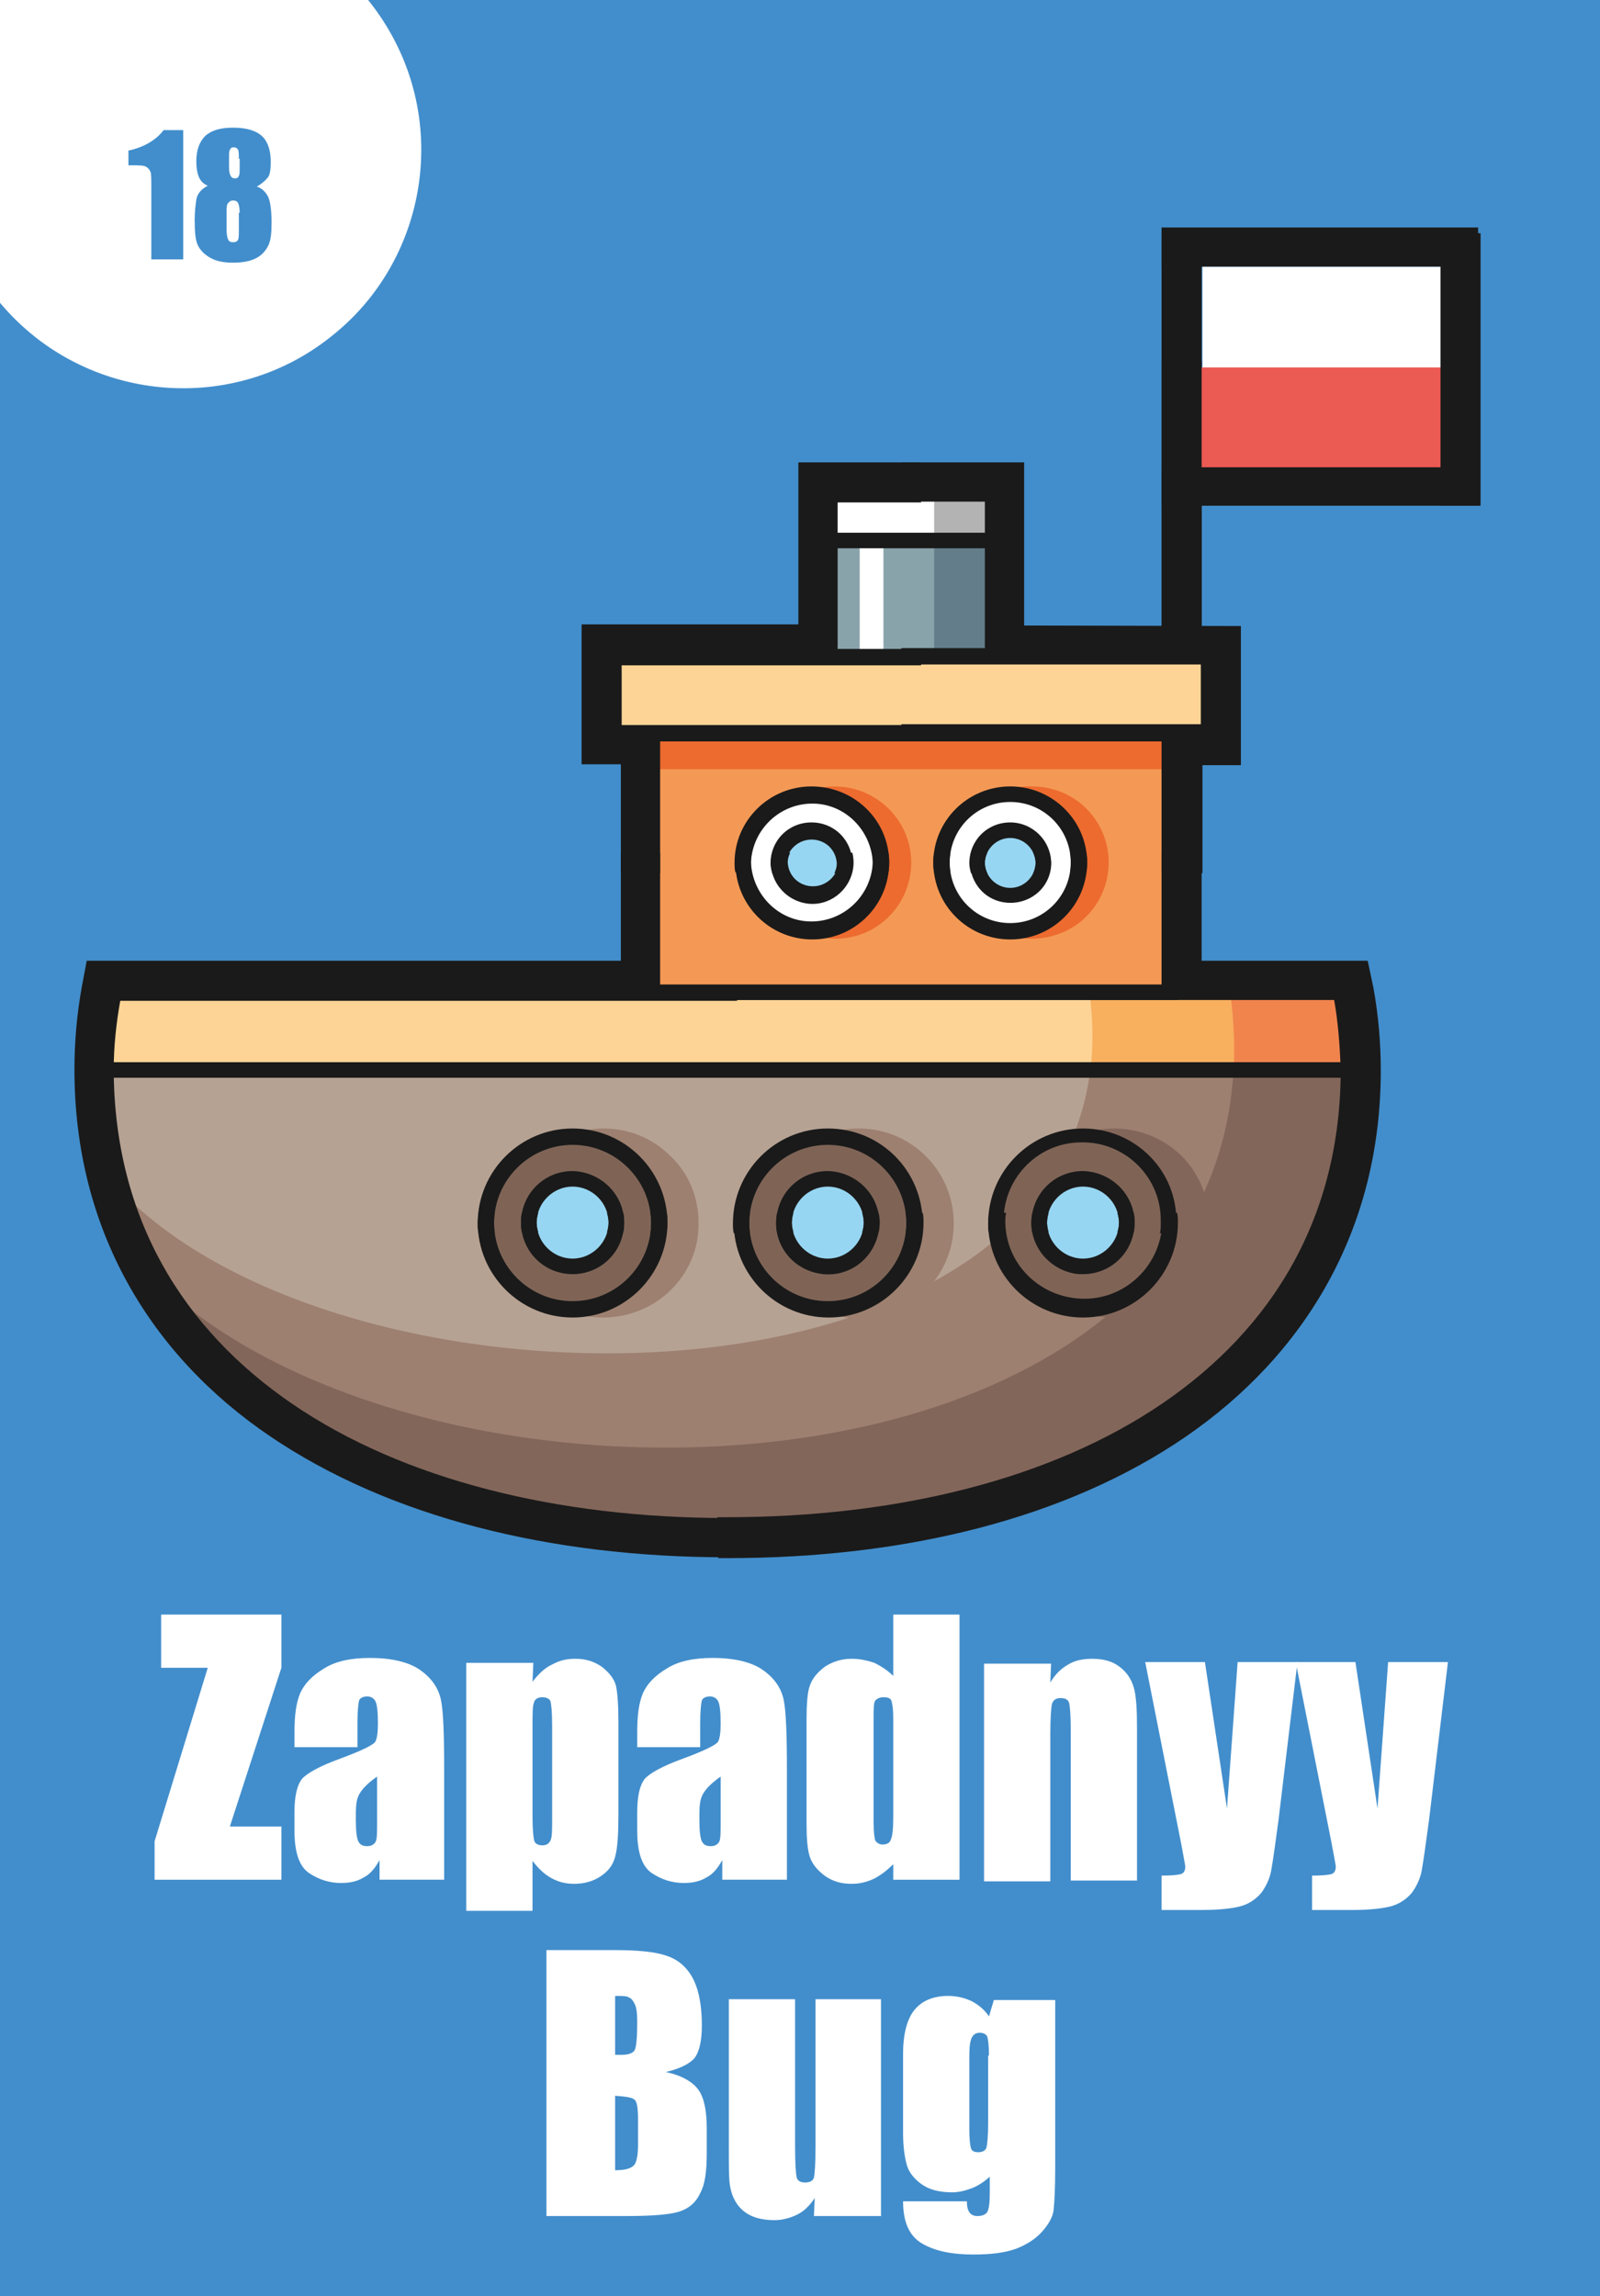 <?xml version="1.0" encoding="utf-8"?>
<!-- Generator: Adobe Illustrator 26.0.1, SVG Export Plug-In . SVG Version: 6.00 Build 0)  -->
<svg version="1.1" id="Слой_1" xmlns="http://www.w3.org/2000/svg" xmlns:xlink="http://www.w3.org/1999/xlink" x="0px" y="0px"
	 viewBox="0 0 195.6 280.6" style="enable-background:new 0 0 195.6 280.6;" xml:space="preserve">
<rect x="0" y="0" width="195.6" height="280.6" fill="#333333" stroke="none"/>
<style type="text/css">
	.st0{clip-path:url(#SVGID_00000090276465170593517060000003956051685987003836_);fill:#428ECC;}
	.st1{clip-path:url(#SVGID_00000041258315871058453370000014689784117004316855_);fill:#1A1A1A;}
	.st2{clip-path:url(#SVGID_00000129194744517198989640000013752328166890814107_);fill:#1A1A1A;}
	.st3{clip-path:url(#SVGID_00000086670618856971997870000006987984403184699016_);fill:#1A1A1A;}
	.st4{clip-path:url(#SVGID_00000103265534916464468440000012003296326435120000_);fill:#1A1A1A;}
	.st5{clip-path:url(#SVGID_00000102505205339550634930000004886837402493534855_);fill:#1A1A1A;}
	.st6{clip-path:url(#SVGID_00000065779356430319528740000004252548325762884496_);fill:#1A1A1A;}
	.st7{clip-path:url(#SVGID_00000155841641543999055850000014147611812838125495_);fill:#1A1A1A;}
	.st8{clip-path:url(#SVGID_00000150093984006320575340000017382395182606990519_);fill:#1A1A1A;}
	.st9{clip-path:url(#SVGID_00000067226191479447053120000014847863235685990567_);fill:#1A1A1A;}
	.st10{clip-path:url(#SVGID_00000158743618159608142390000003052544821257598862_);fill:#1A1A1A;}
	.st11{clip-path:url(#SVGID_00000036964269252060594470000003866473916342497928_);fill:#9D8070;}
	.st12{clip-path:url(#SVGID_00000021094752827954675800000011960312579204230554_);fill:#B6A293;}
	.st13{clip-path:url(#SVGID_00000175288803693210032790000008276869623571111579_);fill:#83665A;}
	.st14{clip-path:url(#SVGID_00000000202727270970480720000003544070143620169892_);fill:#F8AF5E;}
	.st15{clip-path:url(#SVGID_00000125561696776404717340000015116763905292544415_);fill:#FDD495;}
	.st16{clip-path:url(#SVGID_00000082327539063152510750000006872915264827363986_);fill:#F1844D;}
	.st17{clip-path:url(#SVGID_00000174593858248715277720000006522128523887255701_);fill:#1A1A1A;}
	.st18{clip-path:url(#SVGID_00000167360831775586277690000015930295529345498761_);fill:#1A1A1A;}
	.st19{clip-path:url(#SVGID_00000038387407421891738070000010323884193886558655_);fill:#F49955;}
	.st20{clip-path:url(#SVGID_00000044136620150846818810000006091663147595813308_);fill:#ED6B2F;}
	.st21{clip-path:url(#SVGID_00000129888605017257309400000000996265101546841786_);fill:#FDD495;}
	.st22{clip-path:url(#SVGID_00000003083670709031065840000006362803418986340494_);fill:#1A1A1A;}
	.st23{clip-path:url(#SVGID_00000117640598388569720590000002122040945617965194_);fill:#89A3AA;}
	.st24{clip-path:url(#SVGID_00000132087416682862373950000000620612365885415845_);fill:#647D8A;}
	.st25{clip-path:url(#SVGID_00000183969823419803894430000018228987529706503093_);fill:#FFFFFF;}
	.st26{clip-path:url(#SVGID_00000098919076682035752470000006327409846313744559_);fill:#FFFFFF;}
	.st27{clip-path:url(#SVGID_00000049219585625507982710000009924211113891199675_);fill:#B3B3B3;}
	.st28{clip-path:url(#SVGID_00000052811120335263533300000017339731546532932228_);fill:#1A1A1A;}
	.st29{clip-path:url(#SVGID_00000180354101430337596420000003069621585962897832_);fill:#1A1A1A;}
	.st30{clip-path:url(#SVGID_00000005230481295481055770000001249170051405866136_);fill:#ED6B2F;}
	.st31{clip-path:url(#SVGID_00000163046938377936497550000017221066590962751884_);fill:#FFFFFF;}
	.st32{clip-path:url(#SVGID_00000068638054488724017910000000735128407195405499_);fill:#97D6F2;}
	.st33{clip-path:url(#SVGID_00000011713824288841938260000003452754836182304442_);fill:#1A1A1A;}
	.st34{clip-path:url(#SVGID_00000065787890724916468650000004386964577181390999_);fill:#1A1A1A;}
	.st35{clip-path:url(#SVGID_00000123402144303240701180000011514816746778809500_);fill:#ED6B2F;}
	.st36{clip-path:url(#SVGID_00000092445970806170380350000006600747321936226996_);fill:#FFFFFF;}
	.st37{clip-path:url(#SVGID_00000180358186384681751150000003747371985107095969_);fill:#97D6F2;}
	.st38{clip-path:url(#SVGID_00000043456213696738683290000004586475016035814803_);fill:#1A1A1A;}
	.st39{clip-path:url(#SVGID_00000097482170374808812650000007797588116891572391_);fill:#1A1A1A;}
	.st40{clip-path:url(#SVGID_00000142876043211431384880000012295175483728604858_);fill:#1A1A1A;}
	.st41{clip-path:url(#SVGID_00000155106540304242638490000018019639950000496566_);fill:#9D8070;}
	.st42{clip-path:url(#SVGID_00000090983997674172366330000002741113793391531137_);fill:#7F6456;}
	.st43{clip-path:url(#SVGID_00000114059373932827375730000001300083388508689846_);fill:#97D6F2;}
	.st44{clip-path:url(#SVGID_00000167366015591747796090000005995361610762705322_);fill:#1A1A1A;}
	.st45{clip-path:url(#SVGID_00000060720124841691192360000000134339986432459661_);fill:#1A1A1A;}
	.st46{clip-path:url(#SVGID_00000008122125303737903600000013769879409798287250_);fill:#9D8070;}
	.st47{clip-path:url(#SVGID_00000030486671820095808720000015155715126488230335_);fill:#7F6456;}
	.st48{clip-path:url(#SVGID_00000126283709944533719030000002407867546369591427_);fill:#97D6F2;}
	.st49{clip-path:url(#SVGID_00000151524019582162027570000004010821689760623037_);fill:#1A1A1A;}
	.st50{clip-path:url(#SVGID_00000123434511922185197200000003595339679534004905_);fill:#1A1A1A;}
	.st51{clip-path:url(#SVGID_00000005260372105361756450000003641949008724116367_);fill:#83665A;}
	.st52{clip-path:url(#SVGID_00000149368144963974813510000017577741683963684502_);fill:#7F6456;}
	.st53{clip-path:url(#SVGID_00000127023151301882042450000011864722954453969328_);fill:#97D6F2;}
	.st54{clip-path:url(#SVGID_00000008868024430159983340000005476754059180730263_);fill:#1A1A1A;}
	.st55{clip-path:url(#SVGID_00000174584346673621233290000012618221003062668428_);fill:#1A1A1A;}
	.st56{clip-path:url(#SVGID_00000058566673215101098300000003517054067404650894_);fill:#1A1A1A;}
	.st57{clip-path:url(#SVGID_00000152954147407803148270000003650491286481037973_);fill:#1A1A1A;}
	.st58{clip-path:url(#SVGID_00000142171892695024906350000006996628902597903490_);fill:#1A1A1A;}
	.st59{clip-path:url(#SVGID_00000169539486654981604000000016474926831319908012_);fill:#1A1A1A;}
	.st60{clip-path:url(#SVGID_00000152962434529534877480000007109100255205181330_);fill:#1A1A1A;}
	.st61{clip-path:url(#SVGID_00000015325095873394372200000010846709261162527636_);fill:#1A1A1A;}
	.st62{clip-path:url(#SVGID_00000134245225125845323190000001538532926288817339_);fill:#1A1A1A;}
	.st63{clip-path:url(#SVGID_00000109729767623865319420000006962191475867234229_);fill:#1A1A1A;}
	.st64{clip-path:url(#SVGID_00000134217524857086933600000002780672108188356751_);fill:#1A1A1A;}
	.st65{clip-path:url(#SVGID_00000181809702101622297600000013408739113700968372_);fill:#1A1A1A;}
	.st66{clip-path:url(#SVGID_00000182498681441269017460000017982054321515449022_);fill:#1A1A1A;}
	.st67{clip-path:url(#SVGID_00000113326919999135155460000003305870935840201126_);fill:#1A1A1A;}
	.st68{clip-path:url(#SVGID_00000001664878062125780970000016943800440896545160_);fill:#1A1A1A;}
	.st69{clip-path:url(#SVGID_00000091732666417461675540000004964566391815038348_);fill:#1A1A1A;}
	.st70{clip-path:url(#SVGID_00000002350747151227698660000000522148526341578171_);fill:#1A1A1A;}
	.st71{clip-path:url(#SVGID_00000124877556067073510840000005487241915039127960_);fill:#FFFFFF;}
	.st72{clip-path:url(#SVGID_00000082346477205861349170000007113897976175096251_);fill:#EB5A53;}
	.st73{clip-path:url(#SVGID_00000096037657185278451500000002431390366437843373_);fill:#1A1A1A;}
	.st74{clip-path:url(#SVGID_00000132797768819281508070000003234241938711187590_);fill:#1A1A1A;}
	.st75{clip-path:url(#SVGID_00000035522139699108564890000014732589207786019249_);fill:#FFFFFF;}
	.st76{enable-background:new    ;}
	.st77{fill:#FFFFFF;}
	.st78{fill:#428ECC;}
</style>
<g>
	<g>
		<defs>
			<rect id="SVGID_1_" width="195.6" height="280.6"/>
		</defs>
		<clipPath id="SVGID_00000025429916382256371630000006253733580492467611_">
			<use xlink:href="#SVGID_1_"  style="overflow:visible;"/>
		</clipPath>
		
			<rect x="-18.2" y="-28.2" style="clip-path:url(#SVGID_00000025429916382256371630000006253733580492467611_);fill:#428ECC;" width="514.4" height="313.3"/>
	</g>
	<g>
		<defs>
			<rect id="SVGID_00000152966940567331667690000010256842606980829845_" width="195.6" height="280.6"/>
		</defs>
		<clipPath id="SVGID_00000021812459348981592440000016288105622450605756_">
			<use xlink:href="#SVGID_00000152966940567331667690000010256842606980829845_"  style="overflow:visible;"/>
		</clipPath>
		
			<rect x="142" y="27.8" style="clip-path:url(#SVGID_00000021812459348981592440000016288105622450605756_);fill:#1A1A1A;" width="38.7" height="4.8"/>
	</g>
	<g>
		<defs>
			<rect id="SVGID_00000018940670887624185220000002397611123260559026_" width="195.6" height="280.6"/>
		</defs>
		<clipPath id="SVGID_00000142879137750991563880000010575809547626578092_">
			<use xlink:href="#SVGID_00000018940670887624185220000002397611123260559026_"  style="overflow:visible;"/>
		</clipPath>
		<path style="clip-path:url(#SVGID_00000142879137750991563880000010575809547626578092_);fill:#1A1A1A;" d="M167.2,117.4H87.7v7.8
			h72.8c0.3,1.9,0.4,3.7,0.5,5.6c0,17.1-7.7,29.6-20.5,38.4s-31.1,13.4-51.5,13.4h-1.2v7.8H89c21.6,0,41.3-4.8,55.9-14.8
			s23.9-25.3,23.9-44.8l0,0c0-3.4-0.3-6.8-0.9-10.1L167.2,117.4z"/>
	</g>
	<g>
		<defs>
			<rect id="SVGID_00000181779623535260653510000007856543551894871680_" width="195.6" height="280.6"/>
		</defs>
		<clipPath id="SVGID_00000015317997527622292590000009315297996722003123_">
			<use xlink:href="#SVGID_00000181779623535260653510000007856543551894871680_"  style="overflow:visible;"/>
		</clipPath>
		<path style="clip-path:url(#SVGID_00000015317997527622292590000009315297996722003123_);fill:#1A1A1A;" d="M75.9,104.2v20.9h71
			v-20.9h-7.8v13.2H83.6v-13.2H75.9z"/>
	</g>
	<g>
		<defs>
			<rect id="SVGID_00000078730866652634439450000000986749403644242069_" width="195.6" height="280.6"/>
		</defs>
		<clipPath id="SVGID_00000143584829889481083810000006955097629700638092_">
			<use xlink:href="#SVGID_00000078730866652634439450000000986749403644242069_"  style="overflow:visible;"/>
		</clipPath>
		<path style="clip-path:url(#SVGID_00000143584829889481083810000006955097629700638092_);fill:#1A1A1A;" d="M110.2,76.4v7.8h33.7
			v1.5h-33.7v7.8h41.5v-17L110.2,76.4z"/>
	</g>
	<g>
		<defs>
			<rect id="SVGID_00000076601449985564445040000013429945560353913493_" width="195.6" height="280.6"/>
		</defs>
		<clipPath id="SVGID_00000012453714037457697400000001745089405055748480_">
			<use xlink:href="#SVGID_00000076601449985564445040000013429945560353913493_"  style="overflow:visible;"/>
		</clipPath>
		<path style="clip-path:url(#SVGID_00000012453714037457697400000001745089405055748480_);fill:#1A1A1A;" d="M110.2,56.5v7.8h7.3
			v12.1h-7.3v7.8h15V56.5H110.2z"/>
	</g>
	<g>
		<defs>
			<rect id="SVGID_00000176745917934944140020000014584143524032728727_" width="195.6" height="280.6"/>
		</defs>
		<clipPath id="SVGID_00000038393328720320420710000017624415456220251277_">
			<use xlink:href="#SVGID_00000176745917934944140020000014584143524032728727_"  style="overflow:visible;"/>
		</clipPath>
		
			<rect x="142" y="44.1" style="clip-path:url(#SVGID_00000038393328720320420710000017624415456220251277_);fill:#1A1A1A;" width="4.9" height="50.8"/>
	</g>
	<g>
		<defs>
			<rect id="SVGID_00000035521897464694615810000003084639562407938238_" width="195.6" height="280.6"/>
		</defs>
		<clipPath id="SVGID_00000141414249385048432460000017189595071327554436_">
			<use xlink:href="#SVGID_00000035521897464694615810000003084639562407938238_"  style="overflow:visible;"/>
		</clipPath>
		<path style="clip-path:url(#SVGID_00000141414249385048432460000017189595071327554436_);fill:#1A1A1A;" d="M97.6,56.5v27.6h15
			v-7.8h-7.3v-12h7.3v-7.8C112.6,56.5,97.6,56.5,97.6,56.5z"/>
	</g>
	<g>
		<defs>
			<rect id="SVGID_00000001640153384938664700000017834846016886934930_" width="195.6" height="280.6"/>
		</defs>
		<clipPath id="SVGID_00000026129268725819730980000007588304370269536407_">
			<use xlink:href="#SVGID_00000001640153384938664700000017834846016886934930_"  style="overflow:visible;"/>
		</clipPath>
		<path style="clip-path:url(#SVGID_00000026129268725819730980000007588304370269536407_);fill:#1A1A1A;" d="M90.1,117.4H10.6
			l-0.6,3.2c-0.6,3.3-0.9,6.7-0.9,10.1l0,0c0,19.6,9.3,34.9,23.9,44.8s34.3,14.8,55.9,14.8h1.2v-7.8h-1.2
			c-20.4,0-38.6-4.7-51.5-13.4s-20.5-21.2-20.5-38.4c0.1-1.9,0.2-3.8,0.5-5.6h72.8v-7.7H90.1z"/>
	</g>
	<g>
		<defs>
			<rect id="SVGID_00000103230740618066910020000016694682939296082078_" width="195.6" height="280.6"/>
		</defs>
		<clipPath id="SVGID_00000092449114220226645600000017108066770024386953_">
			<use xlink:href="#SVGID_00000103230740618066910020000016694682939296082078_"  style="overflow:visible;"/>
		</clipPath>
		<path style="clip-path:url(#SVGID_00000092449114220226645600000017108066770024386953_);fill:#1A1A1A;" d="M75.9,85.8v20.9h7.8
			V93.5h55.5v13.2h7.8V85.8H75.9z"/>
	</g>
	<g>
		<defs>
			<rect id="SVGID_00000181081980721897593680000008592207858407652756_" width="195.6" height="280.6"/>
		</defs>
		<clipPath id="SVGID_00000109021491013066835020000001032204713960145303_">
			<use xlink:href="#SVGID_00000181081980721897593680000008592207858407652756_"  style="overflow:visible;"/>
		</clipPath>
		<path style="clip-path:url(#SVGID_00000109021491013066835020000001032204713960145303_);fill:#1A1A1A;" d="M71.1,76.4v17h41.5
			v-7.8H78.9v-1.5h33.7v-7.8H71.1V76.4z"/>
	</g>
	<g>
		<defs>
			<rect id="SVGID_00000174563977399363208240000005663224615132887177_" width="195.6" height="280.6"/>
		</defs>
		<clipPath id="SVGID_00000178920376395816396320000000675555185807185568_">
			<use xlink:href="#SVGID_00000174563977399363208240000005663224615132887177_"  style="overflow:visible;"/>
		</clipPath>
		<path style="clip-path:url(#SVGID_00000178920376395816396320000000675555185807185568_);fill:#9D8070;" d="M13.9,121.3
			c-0.6,3.1-0.8,6.3-0.9,9.5c0,36.7,34,55.7,75.9,55.7s75.9-19,75.9-55.7c0-3.2-0.3-6.4-0.9-9.5H13.9z"/>
	</g>
	<g>
		<defs>
			<rect id="SVGID_00000128447111453532369120000008382366237567758770_" width="195.6" height="280.6"/>
		</defs>
		<clipPath id="SVGID_00000058586848616461285800000008200314144192697534_">
			<use xlink:href="#SVGID_00000128447111453532369120000008382366237567758770_"  style="overflow:visible;"/>
		</clipPath>
		<path style="clip-path:url(#SVGID_00000058586848616461285800000008200314144192697534_);fill:#B6A293;" d="M13.9,121.3
			c-0.6,3.1-0.8,6.3-0.9,9.5c0,5.2,0.7,10.3,2.2,15.2c30.2,30.2,124.8,27.4,118-24.8L13.9,121.3z"/>
	</g>
	<g>
		<defs>
			<rect id="SVGID_00000139991604643512944640000005841597167854364574_" width="195.6" height="280.6"/>
		</defs>
		<clipPath id="SVGID_00000131363156226210437970000006591204746979780757_">
			<use xlink:href="#SVGID_00000139991604643512944640000005841597167854364574_"  style="overflow:visible;"/>
		</clipPath>
		<path style="clip-path:url(#SVGID_00000131363156226210437970000006591204746979780757_);fill:#83665A;" d="M150.4,121.3
			c8.1,61.7-92.2,69.1-129.6,36.7c12.4,18.8,38.2,28.4,68.1,28.4c41.9,0,75.9-19,75.9-55.7c0-3.2-0.3-6.4-0.9-9.5h-13.5V121.3z"/>
	</g>
	<g>
		<defs>
			<rect id="SVGID_00000096756114649196529550000008442067405929869718_" width="195.6" height="280.6"/>
		</defs>
		<clipPath id="SVGID_00000050621671452447001570000002048025234079873945_">
			<use xlink:href="#SVGID_00000096756114649196529550000008442067405929869718_"  style="overflow:visible;"/>
		</clipPath>
		<path style="clip-path:url(#SVGID_00000050621671452447001570000002048025234079873945_);fill:#F8AF5E;" d="M13.9,121.3
			c-0.5,3.1-0.8,6.3-0.9,9.5h151.9c0-3.2-0.3-6.4-0.9-9.5H13.9z"/>
	</g>
	<g>
		<defs>
			<rect id="SVGID_00000145776511283960977310000012851537337389914032_" width="195.6" height="280.6"/>
		</defs>
		<clipPath id="SVGID_00000127755996885603107810000014220424660358956206_">
			<use xlink:href="#SVGID_00000145776511283960977310000012851537337389914032_"  style="overflow:visible;"/>
		</clipPath>
		<path style="clip-path:url(#SVGID_00000127755996885603107810000014220424660358956206_);fill:#FDD495;" d="M13.9,121.3
			c-0.5,3.1-0.8,6.3-0.9,9.5h120.3c0.4-3.2,0.3-6.3-0.1-9.5H13.9z"/>
	</g>
	<g>
		<defs>
			<rect id="SVGID_00000180337097066394972460000014336768380490141056_" width="195.6" height="280.6"/>
		</defs>
		<clipPath id="SVGID_00000129191734422222144790000011422187250375567804_">
			<use xlink:href="#SVGID_00000180337097066394972460000014336768380490141056_"  style="overflow:visible;"/>
		</clipPath>
		<path style="clip-path:url(#SVGID_00000129191734422222144790000011422187250375567804_);fill:#F1844D;" d="M150.4,121.3
			c0.4,3.1,0.6,6.3,0.4,9.5h14c0-3.2-0.3-6.4-0.9-9.5H150.4z"/>
	</g>
	<g>
		<defs>
			<rect id="SVGID_00000013186550428822211420000008686153623248398000_" width="195.6" height="280.6"/>
		</defs>
		<clipPath id="SVGID_00000070085670124176907820000010561462644402272390_">
			<use xlink:href="#SVGID_00000013186550428822211420000008686153623248398000_"  style="overflow:visible;"/>
		</clipPath>
		<path style="clip-path:url(#SVGID_00000070085670124176907820000010561462644402272390_);fill:#1A1A1A;" d="M87.7,120.3v1.9h75.4
			c0.5,2.8,0.7,5.7,0.8,8.5c0,18-8.3,31.6-21.8,40.8s-32.3,13.9-53.2,13.9h-1.2v1.9h1.2c21.1,0,40.3-4.8,54.2-14.3
			s22.7-23.8,22.7-42.4c0-3.2-0.3-6.5-0.9-9.6l-0.1-0.8L87.7,120.3z"/>
	</g>
	<g>
		<defs>
			<rect id="SVGID_00000109741458478187748450000002159494344776861091_" width="195.6" height="280.6"/>
		</defs>
		<clipPath id="SVGID_00000039123016447524406600000011568192971399089803_">
			<use xlink:href="#SVGID_00000109741458478187748450000002159494344776861091_"  style="overflow:visible;"/>
		</clipPath>
		
			<rect x="13" y="129.8" style="clip-path:url(#SVGID_00000039123016447524406600000011568192971399089803_);fill:#1A1A1A;" width="151.9" height="1.9"/>
	</g>
	<g>
		<defs>
			<rect id="SVGID_00000065754699508220024650000003325362124101050541_" width="195.6" height="280.6"/>
		</defs>
		<clipPath id="SVGID_00000175281603305736014130000012479835440026852510_">
			<use xlink:href="#SVGID_00000065754699508220024650000003325362124101050541_"  style="overflow:visible;"/>
		</clipPath>
		
			<rect x="79.8" y="89.6" style="clip-path:url(#SVGID_00000175281603305736014130000012479835440026852510_);fill:#F49955;" width="63.3" height="31.6"/>
	</g>
	<g>
		<defs>
			<rect id="SVGID_00000029742876657740680080000013801328576405615026_" width="195.6" height="280.6"/>
		</defs>
		<clipPath id="SVGID_00000015356079986539725750000002778555964415474844_">
			<use xlink:href="#SVGID_00000029742876657740680080000013801328576405615026_"  style="overflow:visible;"/>
		</clipPath>
		
			<rect x="79.8" y="89.6" style="clip-path:url(#SVGID_00000015356079986539725750000002778555964415474844_);fill:#ED6B2F;" width="63.3" height="4.4"/>
	</g>
	<g>
		<defs>
			<rect id="SVGID_00000152986297310210876700000003919783870410000035_" width="195.6" height="280.6"/>
		</defs>
		<clipPath id="SVGID_00000034808826217757969200000007413359435219509896_">
			<use xlink:href="#SVGID_00000152986297310210876700000003919783870410000035_"  style="overflow:visible;"/>
		</clipPath>
		
			<rect x="75" y="80.3" style="clip-path:url(#SVGID_00000034808826217757969200000007413359435219509896_);fill:#FDD495;" width="72.8" height="9.2"/>
	</g>
	<g>
		<defs>
			<rect id="SVGID_00000150816083677785662210000008154262195434188980_" width="195.6" height="280.6"/>
		</defs>
		<clipPath id="SVGID_00000165913214271270397900000013654948396339182468_">
			<use xlink:href="#SVGID_00000150816083677785662210000008154262195434188980_"  style="overflow:visible;"/>
		</clipPath>
		<path style="clip-path:url(#SVGID_00000165913214271270397900000013654948396339182468_);fill:#1A1A1A;" d="M110.2,79.3v1.9h36.6
			v7.3h-36.6v1.9h38.6V79.3H110.2z"/>
	</g>
	<g>
		<defs>
			<rect id="SVGID_00000040558485674324357180000004322266930808453799_" width="195.6" height="280.6"/>
		</defs>
		<clipPath id="SVGID_00000046313095242190727330000010237975370475458985_">
			<use xlink:href="#SVGID_00000040558485674324357180000004322266930808453799_"  style="overflow:visible;"/>
		</clipPath>
		
			<rect x="101.4" y="60.4" style="clip-path:url(#SVGID_00000046313095242190727330000010237975370475458985_);fill:#89A3AA;" width="19.9" height="19.9"/>
	</g>
	<g>
		<defs>
			<rect id="SVGID_00000171684883291713473440000009166627076921978047_" width="195.6" height="280.6"/>
		</defs>
		<clipPath id="SVGID_00000067210358221703566970000002987433622853075624_">
			<use xlink:href="#SVGID_00000171684883291713473440000009166627076921978047_"  style="overflow:visible;"/>
		</clipPath>
		
			<rect x="114.2" y="60.4" style="clip-path:url(#SVGID_00000067210358221703566970000002987433622853075624_);fill:#647D8A;" width="7.1" height="19.9"/>
	</g>
	<g>
		<defs>
			<rect id="SVGID_00000010280787339408627280000011644809312615628180_" width="195.6" height="280.6"/>
		</defs>
		<clipPath id="SVGID_00000039098537519357724290000013726021105785408147_">
			<use xlink:href="#SVGID_00000010280787339408627280000011644809312615628180_"  style="overflow:visible;"/>
		</clipPath>
		
			<rect x="105.1" y="60.4" style="clip-path:url(#SVGID_00000039098537519357724290000013726021105785408147_);fill:#FFFFFF;" width="2.9" height="19.9"/>
	</g>
	<g>
		<defs>
			<rect id="SVGID_00000113336485373632007420000007888570201667296948_" width="195.6" height="280.6"/>
		</defs>
		<clipPath id="SVGID_00000036951763727668719030000014556570849154910342_">
			<use xlink:href="#SVGID_00000113336485373632007420000007888570201667296948_"  style="overflow:visible;"/>
		</clipPath>
		
			<rect x="101.4" y="60.4" style="clip-path:url(#SVGID_00000036951763727668719030000014556570849154910342_);fill:#FFFFFF;" width="19.9" height="5.6"/>
	</g>
	<g>
		<defs>
			<rect id="SVGID_00000025410694802282225380000013545786815468352179_" width="195.6" height="280.6"/>
		</defs>
		<clipPath id="SVGID_00000094617388407444541540000014594930107174017158_">
			<use xlink:href="#SVGID_00000025410694802282225380000013545786815468352179_"  style="overflow:visible;"/>
		</clipPath>
		
			<rect x="114.2" y="60.4" style="clip-path:url(#SVGID_00000094617388407444541540000014594930107174017158_);fill:#B3B3B3;" width="7.1" height="5.6"/>
	</g>
	<g>
		<defs>
			<rect id="SVGID_00000095303801702760480320000014200848567083798189_" width="195.6" height="280.6"/>
		</defs>
		<clipPath id="SVGID_00000181079608549546714500000015513400596653034914_">
			<use xlink:href="#SVGID_00000095303801702760480320000014200848567083798189_"  style="overflow:visible;"/>
		</clipPath>
		
			<rect x="101.4" y="65.1" style="clip-path:url(#SVGID_00000181079608549546714500000015513400596653034914_);fill:#1A1A1A;" width="19.9" height="1.9"/>
	</g>
	<g>
		<defs>
			<rect id="SVGID_00000095307286648154854000000000407642674126999997_" width="195.6" height="280.6"/>
		</defs>
		<clipPath id="SVGID_00000119816110489755820790000011112904937369437596_">
			<use xlink:href="#SVGID_00000095307286648154854000000000407642674126999997_"  style="overflow:visible;"/>
		</clipPath>
		<path style="clip-path:url(#SVGID_00000119816110489755820790000011112904937369437596_);fill:#1A1A1A;" d="M110.2,59.4v1.9h10.2
			v17.9h-10.2v1.9h12.1V59.4H110.2z"/>
	</g>
	<g>
		<defs>
			<rect id="SVGID_00000137854844724472051780000013919536377680127109_" width="195.6" height="280.6"/>
		</defs>
		<clipPath id="SVGID_00000088126672862057943490000015813591520692205500_">
			<use xlink:href="#SVGID_00000137854844724472051780000013919536377680127109_"  style="overflow:visible;"/>
		</clipPath>
		<path style="clip-path:url(#SVGID_00000088126672862057943490000015813591520692205500_);fill:#ED6B2F;" d="M102,96.1
			c-5.1,0-9.2,4.2-9.2,9.4c0,5.1,4.2,9.2,9.4,9.2c5.1,0,9.2-4.2,9.2-9.3C111.4,100.3,107.2,96.1,102,96.1z"/>
	</g>
	<g>
		<defs>
			<rect id="SVGID_00000018917569463694182030000017631318103394887054_" width="195.6" height="280.6"/>
		</defs>
		<clipPath id="SVGID_00000025436782821781423620000008462117049438937001_">
			<use xlink:href="#SVGID_00000018917569463694182030000017631318103394887054_"  style="overflow:visible;"/>
		</clipPath>
		<path style="clip-path:url(#SVGID_00000025436782821781423620000008462117049438937001_);fill:#FFFFFF;" d="M99.2,97.1
			c-2.2,0-4.4,0.9-5.9,2.4c-3.3,3.2-3.3,8.5-0.1,11.7l0.1,0.1c3.3,3.3,8.6,3.3,11.9,0c3.3-3.2,3.3-8.5,0.1-11.8
			C103.7,98,101.5,97.1,99.2,97.1L99.2,97.1z"/>
	</g>
	<g>
		<defs>
			<rect id="SVGID_00000165937635776695529570000009424203559242796175_" width="195.6" height="280.6"/>
		</defs>
		<clipPath id="SVGID_00000035497513198984009350000012834681654770751421_">
			<use xlink:href="#SVGID_00000165937635776695529570000009424203559242796175_"  style="overflow:visible;"/>
		</clipPath>
		<path style="clip-path:url(#SVGID_00000035497513198984009350000012834681654770751421_);fill:#97D6F2;" d="M99.2,101.4
			c-2.2,0-4,1.7-4.1,3.9c0,1.1,0.4,2.2,1.2,2.9c1.5,1.6,4,1.7,5.7,0.2c0.8-0.8,1.3-1.9,1.3-3C103.3,103.2,101.5,101.5,99.2,101.4
			L99.2,101.4z"/>
	</g>
	<g>
		<defs>
			<rect id="SVGID_00000093891912494308252430000016199743204579356546_" width="195.6" height="280.6"/>
		</defs>
		<clipPath id="SVGID_00000040540187220431394620000015171811028052585616_">
			<use xlink:href="#SVGID_00000093891912494308252430000016199743204579356546_"  style="overflow:visible;"/>
		</clipPath>
		<path style="clip-path:url(#SVGID_00000040540187220431394620000015171811028052585616_);fill:#1A1A1A;" d="M94.4,104.2
			c-0.7,2.7,1,5.4,3.7,6.1s5.4-1,6.1-3.7c0.2-0.8,0.2-1.6,0-2.4h-2c0.2,0.4,0.3,0.8,0.3,1.2c-0.1,1.7-1.6,3-3.3,2.9
			c-1.6-0.1-2.8-1.3-2.9-2.9c0-0.4,0.1-0.8,0.3-1.2H94.4z"/>
	</g>
	<g>
		<defs>
			<rect id="SVGID_00000150063816349418561380000017139237761722156701_" width="195.6" height="280.6"/>
		</defs>
		<clipPath id="SVGID_00000057145791517171669310000011380982157624235926_">
			<use xlink:href="#SVGID_00000150063816349418561380000017139237761722156701_"  style="overflow:visible;"/>
		</clipPath>
		<path style="clip-path:url(#SVGID_00000057145791517171669310000011380982157624235926_);fill:#1A1A1A;" d="M90,104.2
			c-0.1,0.4-0.1,0.8-0.1,1.2c0,5.2,4.2,9.4,9.4,9.4c5.2,0,9.4-4.2,9.4-9.4l0,0c0-0.4,0-0.8-0.1-1.2h-2c0.1,0.4,0.1,0.8,0.1,1.2
			c-0.2,4.1-3.6,7.3-7.7,7.2c-3.9-0.1-7-3.3-7.2-7.2c0-0.4,0-0.8,0.1-1.2H90z"/>
	</g>
	<g>
		<defs>
			<rect id="SVGID_00000119832597437085025000000012573778580970481299_" width="195.6" height="280.6"/>
		</defs>
		<clipPath id="SVGID_00000174571079083451060940000000519861013618292412_">
			<use xlink:href="#SVGID_00000119832597437085025000000012573778580970481299_"  style="overflow:visible;"/>
		</clipPath>
		<path style="clip-path:url(#SVGID_00000174571079083451060940000000519861013618292412_);fill:#ED6B2F;" d="M126.2,96.1
			c-5.1-0.2-9.4,3.9-9.6,9s3.9,9.4,9,9.6c0.2,0,0.4,0,0.6,0c2.5,0,4.9-1,6.6-2.7c3.6-3.6,3.7-9.5,0-13.2
			C131.1,97.1,128.7,96.1,126.2,96.1z"/>
	</g>
	<g>
		<defs>
			<rect id="SVGID_00000114059621811807397250000000821225306474660275_" width="195.6" height="280.6"/>
		</defs>
		<clipPath id="SVGID_00000075131043103331071920000005735935581919637171_">
			<use xlink:href="#SVGID_00000114059621811807397250000000821225306474660275_"  style="overflow:visible;"/>
		</clipPath>
		<path style="clip-path:url(#SVGID_00000075131043103331071920000005735935581919637171_);fill:#FFFFFF;" d="M123.5,97.1
			c-4.6-0.2-8.5,3.4-8.6,8.1c-0.2,4.6,3.4,8.5,8.1,8.6c0.2,0,0.4,0,0.6,0c2.2,0,4.4-0.9,5.9-2.4c3.3-3.2,3.3-8.5,0-11.8
			C127.9,98,125.7,97.1,123.5,97.1z"/>
	</g>
	<g>
		<defs>
			<rect id="SVGID_00000132054002028326304810000001959779491513370039_" width="195.6" height="280.6"/>
		</defs>
		<clipPath id="SVGID_00000002369062054274642330000001206693289701293445_">
			<use xlink:href="#SVGID_00000132054002028326304810000001959779491513370039_"  style="overflow:visible;"/>
		</clipPath>
		<path style="clip-path:url(#SVGID_00000002369062054274642330000001206693289701293445_);fill:#97D6F2;" d="M123.5,101.4
			c-2.2,0-4,1.8-4,4s1.8,4,4,4s4-1.8,4-4S125.7,101.4,123.5,101.4z"/>
	</g>
	<g>
		<defs>
			<rect id="SVGID_00000097465425297899962060000016258127484520575907_" width="195.6" height="280.6"/>
		</defs>
		<clipPath id="SVGID_00000054962065629891473140000011344029575155486852_">
			<use xlink:href="#SVGID_00000097465425297899962060000016258127484520575907_"  style="overflow:visible;"/>
		</clipPath>
		<path style="clip-path:url(#SVGID_00000054962065629891473140000011344029575155486852_);fill:#1A1A1A;" d="M118.7,104.2
			c-0.6,2.7,1,5.4,3.7,6s5.4-1,6-3.7c0.1-0.4,0.1-0.7,0.1-1.1s-0.1-0.8-0.2-1.2h-2c0.2,0.4,0.3,0.8,0.3,1.2c0,1.7-1.4,3.1-3.1,3.1
			s-3.1-1.4-3.1-3.1c0-0.4,0.1-0.8,0.3-1.2C120.7,104.2,118.7,104.2,118.7,104.2z"/>
	</g>
	<g>
		<defs>
			<rect id="SVGID_00000021104304581599969970000011027420993245716372_" width="195.6" height="280.6"/>
		</defs>
		<clipPath id="SVGID_00000010308169472668200630000010194871062091461796_">
			<use xlink:href="#SVGID_00000021104304581599969970000011027420993245716372_"  style="overflow:visible;"/>
		</clipPath>
		<path style="clip-path:url(#SVGID_00000010308169472668200630000010194871062091461796_);fill:#1A1A1A;" d="M114.2,104.2
			c-0.1,0.4-0.1,0.8-0.1,1.2c0,5.2,4.2,9.4,9.4,9.4c5.2,0,9.4-4.2,9.4-9.4c0-0.4,0-0.8-0.1-1.2h-2c0.1,0.4,0.1,0.8,0.1,1.2
			c0,4.1-3.3,7.4-7.4,7.4s-7.4-3.3-7.4-7.4c0-0.4,0-0.8,0.1-1.2H114.2z"/>
	</g>
	<g>
		<defs>
			<rect id="SVGID_00000148634709210300510680000002867463093470294701_" width="195.6" height="280.6"/>
		</defs>
		<clipPath id="SVGID_00000134939206104901354230000007847702963874325679_">
			<use xlink:href="#SVGID_00000148634709210300510680000002867463093470294701_"  style="overflow:visible;"/>
		</clipPath>
		<path style="clip-path:url(#SVGID_00000134939206104901354230000007847702963874325679_);fill:#1A1A1A;" d="M78.8,104.2v18H144
			v-18h-2v16.1H80.7v-16.1H78.8z"/>
	</g>
	<g>
		<defs>
			<rect id="SVGID_00000137811451502122977320000000136484795650496683_" width="195.6" height="280.6"/>
		</defs>
		<clipPath id="SVGID_00000096043421428223694560000006454355870264428943_">
			<use xlink:href="#SVGID_00000137811451502122977320000000136484795650496683_"  style="overflow:visible;"/>
		</clipPath>
		<path style="clip-path:url(#SVGID_00000096043421428223694560000006454355870264428943_);fill:#9D8070;" d="M73.8,137.9
			c-6.4,0-11.6,5.2-11.5,11.6c0,6.4,5.2,11.6,11.6,11.5s11.6-5.2,11.5-11.6c0-3.1-1.2-6-3.4-8.1C79.8,139.1,76.9,137.9,73.8,137.9
			L73.8,137.9z"/>
	</g>
	<g>
		<defs>
			<rect id="SVGID_00000095334550304153779320000008065418164501541301_" width="195.6" height="280.6"/>
		</defs>
		<clipPath id="SVGID_00000067216893964568629790000001359444086334954675_">
			<use xlink:href="#SVGID_00000095334550304153779320000008065418164501541301_"  style="overflow:visible;"/>
		</clipPath>
		<path style="clip-path:url(#SVGID_00000067216893964568629790000001359444086334954675_);fill:#7F6456;" d="M70,138.9
			c-5.9,0-10.6,4.7-10.6,10.6c0,5.9,4.7,10.6,10.6,10.6s10.6-4.7,10.6-10.6l0,0C80.6,143.6,75.9,138.9,70,138.9L70,138.9z"/>
	</g>
	<g>
		<defs>
			<rect id="SVGID_00000137830138704383496430000017504843700272957840_" width="195.6" height="280.6"/>
		</defs>
		<clipPath id="SVGID_00000001654599670221817490000005586341285034044040_">
			<use xlink:href="#SVGID_00000137830138704383496430000017504843700272957840_"  style="overflow:visible;"/>
		</clipPath>
		<path style="clip-path:url(#SVGID_00000001654599670221817490000005586341285034044040_);fill:#97D6F2;" d="M75.3,149.4
			c0,2.9-2.4,5.3-5.3,5.3s-5.3-2.4-5.3-5.3c0-2.9,2.4-5.3,5.3-5.3l0,0C72.9,144.1,75.3,146.5,75.3,149.4L75.3,149.4L75.3,149.4z"/>
	</g>
	<g>
		<defs>
			<rect id="SVGID_00000145781451684327474020000015460426211878261153_" width="195.6" height="280.6"/>
		</defs>
		<clipPath id="SVGID_00000072976389233639700100000006185056645810999217_">
			<use xlink:href="#SVGID_00000145781451684327474020000015460426211878261153_"  style="overflow:visible;"/>
		</clipPath>
		<path style="clip-path:url(#SVGID_00000072976389233639700100000006185056645810999217_);fill:#1A1A1A;" d="M58.5,148.2
			c0,0.4-0.1,0.8-0.1,1.2c0,6.4,5.2,11.6,11.6,11.6s11.6-5.2,11.6-11.6l0,0c0-0.4,0-0.8-0.1-1.2h-2c0.1,0.4,0.1,0.8,0.1,1.2
			c0,5.3-4.3,9.6-9.6,9.6c-5.3,0-9.6-4.3-9.6-9.6c0-0.4,0-0.8,0.1-1.2H58.5z"/>
	</g>
	<g>
		<defs>
			<rect id="SVGID_00000089576593943504870820000001055971745937151423_" width="195.6" height="280.6"/>
		</defs>
		<clipPath id="SVGID_00000168814021813744073980000006979279616481465262_">
			<use xlink:href="#SVGID_00000089576593943504870820000001055971745937151423_"  style="overflow:visible;"/>
		</clipPath>
		<path style="clip-path:url(#SVGID_00000168814021813744073980000006979279616481465262_);fill:#1A1A1A;" d="M63.8,148.2
			c-0.1,0.4-0.1,0.8-0.1,1.2c0,3.5,2.8,6.3,6.3,6.3s6.3-2.8,6.3-6.3c0-0.4,0-0.8-0.1-1.2h-2c0.1,0.4,0.2,0.8,0.2,1.2
			c0,2.4-2,4.4-4.4,4.4s-4.4-2-4.4-4.4c0-0.4,0.1-0.8,0.2-1.2H63.8z"/>
	</g>
	<g>
		<defs>
			<rect id="SVGID_00000007418189783131616410000014097739211713589935_" width="195.6" height="280.6"/>
		</defs>
		<clipPath id="SVGID_00000013152520780380447320000012525876248618546608_">
			<use xlink:href="#SVGID_00000007418189783131616410000014097739211713589935_"  style="overflow:visible;"/>
		</clipPath>
		<path style="clip-path:url(#SVGID_00000013152520780380447320000012525876248618546608_);fill:#9D8070;" d="M105,137.9
			c-6.4,0-11.6,5.2-11.6,11.6c0,6.4,5.2,11.6,11.6,11.6s11.6-5.2,11.6-11.6S111.4,137.9,105,137.9L105,137.9z"/>
	</g>
	<g>
		<defs>
			<rect id="SVGID_00000174601038214886222940000011248338689719777699_" width="195.6" height="280.6"/>
		</defs>
		<clipPath id="SVGID_00000022527068568785014600000000748416090065168802_">
			<use xlink:href="#SVGID_00000174601038214886222940000011248338689719777699_"  style="overflow:visible;"/>
		</clipPath>
		<path style="clip-path:url(#SVGID_00000022527068568785014600000000748416090065168802_);fill:#7F6456;" d="M101.2,138.9
			c-5.9,0-10.6,4.7-10.6,10.6c0,5.9,4.7,10.6,10.6,10.6s10.6-4.7,10.6-10.6l0,0C111.8,143.6,107.1,138.9,101.2,138.9L101.2,138.9z"
			/>
	</g>
	<g>
		<defs>
			<rect id="SVGID_00000182497337347738396090000009716921777084393136_" width="195.6" height="280.6"/>
		</defs>
		<clipPath id="SVGID_00000171697687057789763540000002762882611392072614_">
			<use xlink:href="#SVGID_00000182497337347738396090000009716921777084393136_"  style="overflow:visible;"/>
		</clipPath>
		<path style="clip-path:url(#SVGID_00000171697687057789763540000002762882611392072614_);fill:#97D6F2;" d="M106.5,149.4
			c0,2.9-2.4,5.3-5.3,5.3s-5.3-2.4-5.3-5.3c0-2.9,2.4-5.3,5.3-5.3S106.5,146.5,106.5,149.4L106.5,149.4z"/>
	</g>
	<g>
		<defs>
			<rect id="SVGID_00000000914136049968921270000007643319060799333032_" width="195.6" height="280.6"/>
		</defs>
		<clipPath id="SVGID_00000072275421399088108570000000605075381068382090_">
			<use xlink:href="#SVGID_00000000914136049968921270000007643319060799333032_"  style="overflow:visible;"/>
		</clipPath>
		<path style="clip-path:url(#SVGID_00000072275421399088108570000000605075381068382090_);fill:#1A1A1A;" d="M110.7,148.2
			c0.1,0.4,0.1,0.8,0.1,1.2c0,5.3-4.3,9.6-9.6,9.6c-5.3,0-9.6-4.3-9.6-9.6c0-0.4,0-0.8,0.1-1.2h-1.9c0,0.4-0.1,0.8-0.1,1.2
			c0,6.4,5.2,11.6,11.6,11.6s11.6-5.2,11.6-11.6c0-0.4,0-0.8-0.1-1.2H110.7z"/>
	</g>
	<g>
		<defs>
			<rect id="SVGID_00000136369430817900455710000018034931946856551070_" width="195.6" height="280.6"/>
		</defs>
		<clipPath id="SVGID_00000010285173951651109200000010098972773242088370_">
			<use xlink:href="#SVGID_00000136369430817900455710000018034931946856551070_"  style="overflow:visible;"/>
		</clipPath>
		<path style="clip-path:url(#SVGID_00000010285173951651109200000010098972773242088370_);fill:#1A1A1A;" d="M105.4,148.2
			c0.1,0.4,0.2,0.8,0.2,1.2c0,2.4-2,4.4-4.4,4.4s-4.4-2-4.4-4.4c0-0.4,0.1-0.8,0.2-1.2h-2c-0.7,3.4,1.5,6.7,5,7.4
			c3.4,0.7,6.7-1.5,7.4-5c0.2-0.8,0.2-1.6,0-2.4H105.4z"/>
	</g>
	<g>
		<defs>
			<rect id="SVGID_00000072979184545786184590000006405529967181657987_" width="195.6" height="280.6"/>
		</defs>
		<clipPath id="SVGID_00000179639922924749558920000001293666420792415625_">
			<use xlink:href="#SVGID_00000072979184545786184590000006405529967181657987_"  style="overflow:visible;"/>
		</clipPath>
		<path style="clip-path:url(#SVGID_00000179639922924749558920000001293666420792415625_);fill:#83665A;" d="M136.2,137.9
			c-6.4,0-11.6,5.2-11.5,11.6s5.2,11.6,11.6,11.5c6.4,0,11.6-5.2,11.5-11.6c0-3.1-1.2-6-3.4-8.2
			C142.2,139.1,139.3,137.9,136.2,137.9z"/>
	</g>
	<g>
		<defs>
			<rect id="SVGID_00000002378018375646228320000001916704876999685809_" width="195.6" height="280.6"/>
		</defs>
		<clipPath id="SVGID_00000046304321440220908870000005067075573157941411_">
			<use xlink:href="#SVGID_00000002378018375646228320000001916704876999685809_"  style="overflow:visible;"/>
		</clipPath>
		<path style="clip-path:url(#SVGID_00000046304321440220908870000005067075573157941411_);fill:#7F6456;" d="M132.4,138.9
			c-5.9,0-10.6,4.7-10.6,10.6c0,5.9,4.7,10.6,10.6,10.6c5.9,0,10.6-4.7,10.6-10.6S138.3,138.9,132.4,138.9L132.4,138.9z"/>
	</g>
	<g>
		<defs>
			<rect id="SVGID_00000120539584918735711490000015288223778842191035_" width="195.6" height="280.6"/>
		</defs>
		<clipPath id="SVGID_00000078031482285270000940000001023043472832264072_">
			<use xlink:href="#SVGID_00000120539584918735711490000015288223778842191035_"  style="overflow:visible;"/>
		</clipPath>
		<path style="clip-path:url(#SVGID_00000078031482285270000940000001023043472832264072_);fill:#97D6F2;" d="M137.7,149.4
			c0,2.9-2.4,5.3-5.3,5.3s-5.3-2.4-5.3-5.3c0-2.9,2.4-5.3,5.3-5.3S137.7,146.5,137.7,149.4L137.7,149.4z"/>
	</g>
	<g>
		<defs>
			<rect id="SVGID_00000116218776017838865450000012008758242890563236_" width="195.6" height="280.6"/>
		</defs>
		<clipPath id="SVGID_00000023245911445417780820000011842212209617295547_">
			<use xlink:href="#SVGID_00000116218776017838865450000012008758242890563236_"  style="overflow:visible;"/>
		</clipPath>
		<path style="clip-path:url(#SVGID_00000023245911445417780820000011842212209617295547_);fill:#1A1A1A;" d="M120.9,148.2
			c0,0.4-0.1,0.8-0.1,1.2c0,6.4,5.2,11.6,11.6,11.6c6.4,0,11.6-5.2,11.6-11.6c0-0.4,0-0.8-0.1-1.2H142c0.1,0.4,0.1,0.8,0.1,1.2
			c-0.2,5.3-4.6,9.5-9.9,9.3c-5.1-0.2-9.2-4.2-9.3-9.3c0-0.4,0-0.8,0.1-1.2H120.9z"/>
	</g>
	<g>
		<defs>
			<rect id="SVGID_00000181805682616794552130000017591659091333002404_" width="195.6" height="280.6"/>
		</defs>
		<clipPath id="SVGID_00000011738144445609784730000002263678880546625211_">
			<use xlink:href="#SVGID_00000181805682616794552130000017591659091333002404_"  style="overflow:visible;"/>
		</clipPath>
		<path style="clip-path:url(#SVGID_00000011738144445609784730000002263678880546625211_);fill:#1A1A1A;" d="M126.2,148.2
			c-0.7,3.4,1.6,6.7,5,7.4c0.4,0.1,0.8,0.1,1.2,0.1c3.5,0,6.3-2.8,6.3-6.3c0-0.4,0-0.8-0.1-1.2h-2c0.1,0.4,0.2,0.8,0.2,1.2
			c0,2.4-2,4.4-4.4,4.4s-4.4-2-4.4-4.4c0-0.4,0.1-0.8,0.2-1.2H126.2z"/>
	</g>
	<g>
		<defs>
			<rect id="SVGID_00000170962608915101009290000004880996524801111227_" width="195.6" height="280.6"/>
		</defs>
		<clipPath id="SVGID_00000061473602703049667750000001892888557335515289_">
			<use xlink:href="#SVGID_00000170962608915101009290000004880996524801111227_"  style="overflow:visible;"/>
		</clipPath>
		<path style="clip-path:url(#SVGID_00000061473602703049667750000001892888557335515289_);fill:#1A1A1A;" d="M70,137.9
			c-6.4,0-11.6,5.2-11.6,11.6l0,0c0,0.4,0,0.8,0.1,1.2h2c-0.1-0.4-0.1-0.8-0.1-1.2c0-5.3,4.3-9.6,9.6-9.6c5.3,0,9.6,4.3,9.6,9.6l0,0
			c0,0.4,0,0.8-0.1,1.2h2c0-0.4,0.1-0.8,0.1-1.2C81.6,143.1,76.4,137.9,70,137.9L70,137.9z"/>
	</g>
	<g>
		<defs>
			<rect id="SVGID_00000083068662411688993840000014522388476012723074_" width="195.6" height="280.6"/>
		</defs>
		<clipPath id="SVGID_00000155133834673226774360000007749364299483245198_">
			<use xlink:href="#SVGID_00000083068662411688993840000014522388476012723074_"  style="overflow:visible;"/>
		</clipPath>
		<path style="clip-path:url(#SVGID_00000155133834673226774360000007749364299483245198_);fill:#1A1A1A;" d="M70,143.1
			c-3.5,0-6.3,2.8-6.3,6.3c0,0.4,0,0.8,0.1,1.2h2c-0.1-0.4-0.2-0.8-0.2-1.2c0-2.4,2-4.4,4.4-4.4s4.4,2,4.4,4.4l0,0
			c0,0.4-0.1,0.8-0.2,1.2h2c0.1-0.4,0.1-0.8,0.1-1.2C76.3,146,73.5,143.2,70,143.1z"/>
	</g>
	<g>
		<defs>
			<rect id="SVGID_00000000926481645921297800000017629504626594713742_" width="195.6" height="280.6"/>
		</defs>
		<clipPath id="SVGID_00000091705858500556847840000017374748936563682194_">
			<use xlink:href="#SVGID_00000000926481645921297800000017629504626594713742_"  style="overflow:visible;"/>
		</clipPath>
		<path style="clip-path:url(#SVGID_00000091705858500556847840000017374748936563682194_);fill:#1A1A1A;" d="M101.2,137.9
			c-6.4,0-11.6,5.2-11.6,11.6c0,0.4,0,0.8,0.1,1.2h2c-0.1-0.4-0.1-0.8-0.1-1.2c0-5.3,4.3-9.6,9.6-9.6c5.3,0,9.6,4.3,9.6,9.6l0,0
			c0,0.4,0,0.8-0.1,1.2h2c0-0.4,0.1-0.8,0.1-1.2C112.8,143.1,107.7,137.9,101.2,137.9L101.2,137.9z"/>
	</g>
	<g>
		<defs>
			<rect id="SVGID_00000160152477595775054520000012184060436065272501_" width="195.6" height="280.6"/>
		</defs>
		<clipPath id="SVGID_00000161614336134060071200000011717001788539534767_">
			<use xlink:href="#SVGID_00000160152477595775054520000012184060436065272501_"  style="overflow:visible;"/>
		</clipPath>
		<path style="clip-path:url(#SVGID_00000161614336134060071200000011717001788539534767_);fill:#1A1A1A;" d="M101.2,143.1
			c-3.5,0-6.3,2.8-6.3,6.3c0,0.4,0,0.8,0.1,1.2h2c-0.1-0.4-0.2-0.8-0.2-1.2c0-2.4,2-4.4,4.4-4.4s4.4,2,4.4,4.4l0,0
			c0,0.4-0.1,0.8-0.2,1.2h2c0.1-0.4,0.1-0.8,0.1-1.2C107.5,146,104.7,143.2,101.2,143.1L101.2,143.1z"/>
	</g>
	<g>
		<defs>
			<rect id="SVGID_00000011709951176614817290000017262974700317792957_" width="195.6" height="280.6"/>
		</defs>
		<clipPath id="SVGID_00000142143657678154607680000009936789131377296531_">
			<use xlink:href="#SVGID_00000011709951176614817290000017262974700317792957_"  style="overflow:visible;"/>
		</clipPath>
		<path style="clip-path:url(#SVGID_00000142143657678154607680000009936789131377296531_);fill:#1A1A1A;" d="M132.4,137.9
			c-6.4,0-11.6,5.2-11.6,11.6c0,0.4,0,0.8,0.1,1.2h1.9c-0.1-0.4-0.1-0.8-0.1-1.2c-0.2-5.3,4-9.8,9.3-9.9c5.3-0.2,9.8,4,9.9,9.3
			c0,0.2,0,0.4,0,0.6c0,0.4,0,0.8-0.1,1.2h1.9c0-0.4,0.1-0.8,0.1-1.2C144,143.1,138.8,137.9,132.4,137.9z"/>
	</g>
	<g>
		<defs>
			<rect id="SVGID_00000005224926886504244220000010837463654614380428_" width="195.6" height="280.6"/>
		</defs>
		<clipPath id="SVGID_00000069379846965286178590000014735776462722427293_">
			<use xlink:href="#SVGID_00000005224926886504244220000010837463654614380428_"  style="overflow:visible;"/>
		</clipPath>
		<path style="clip-path:url(#SVGID_00000069379846965286178590000014735776462722427293_);fill:#1A1A1A;" d="M132.4,143.1
			c-3.5,0-6.3,2.8-6.3,6.3c0,0.4,0,0.8,0.1,1.2h2c-0.1-0.4-0.2-0.8-0.2-1.2c0-2.4,2-4.4,4.4-4.4s4.4,2,4.4,4.4l0,0
			c0,0.4-0.1,0.8-0.2,1.2h2c0.1-0.4,0.1-0.8,0.1-1.2C138.7,146,135.9,143.2,132.4,143.1L132.4,143.1z"/>
	</g>
	<g>
		<defs>
			<rect id="SVGID_00000164474247055031902200000006173963260397901451_" width="195.6" height="280.6"/>
		</defs>
		<clipPath id="SVGID_00000169525427542087678370000011489407003888030143_">
			<use xlink:href="#SVGID_00000164474247055031902200000006173963260397901451_"  style="overflow:visible;"/>
		</clipPath>
		<path style="clip-path:url(#SVGID_00000169525427542087678370000011489407003888030143_);fill:#1A1A1A;" d="M99.2,100.5
			c-2.8,0-5,2.2-5,5c0,0.4,0.1,0.8,0.2,1.2h2c-0.2-0.4-0.3-0.8-0.3-1.2c0.1-1.7,1.6-3,3.3-2.9c1.6,0.1,2.8,1.3,2.9,2.9
			c0,0.4-0.1,0.8-0.3,1.2h2c0.1-0.4,0.2-0.8,0.2-1.2C104.2,102.7,102,100.5,99.2,100.5L99.2,100.5z"/>
	</g>
	<g>
		<defs>
			<rect id="SVGID_00000036937530148848937370000002419491680648620443_" width="195.6" height="280.6"/>
		</defs>
		<clipPath id="SVGID_00000147902691096631647800000001515170488177949104_">
			<use xlink:href="#SVGID_00000036937530148848937370000002419491680648620443_"  style="overflow:visible;"/>
		</clipPath>
		<path style="clip-path:url(#SVGID_00000147902691096631647800000001515170488177949104_);fill:#1A1A1A;" d="M99.2,96.1
			c-5.2,0-9.4,4.2-9.4,9.3c0,0.4,0,0.8,0.1,1.2h2c-0.1-0.4-0.1-0.8-0.1-1.2c0.2-4.1,3.6-7.3,7.7-7.2c3.9,0.1,7,3.3,7.2,7.2
			c0,0.4,0,0.8-0.1,1.2h2c0.1-0.4,0.1-0.8,0.1-1.2C108.7,100.3,104.5,96.1,99.2,96.1L99.2,96.1z"/>
	</g>
	<g>
		<defs>
			<rect id="SVGID_00000023261619624736943180000006491144003019049112_" width="195.6" height="280.6"/>
		</defs>
		<clipPath id="SVGID_00000116941995715564585770000004040257638662764977_">
			<use xlink:href="#SVGID_00000023261619624736943180000006491144003019049112_"  style="overflow:visible;"/>
		</clipPath>
		<path style="clip-path:url(#SVGID_00000116941995715564585770000004040257638662764977_);fill:#1A1A1A;" d="M123.5,100.5
			c-2.8,0-5,2.2-5,5c0,0.4,0.1,0.8,0.2,1.2h2c-0.2-0.4-0.3-0.8-0.3-1.2c0-1.7,1.4-3.1,3.1-3.1s3.1,1.4,3.1,3.1
			c0,0.4-0.1,0.8-0.3,1.2h2c0.1-0.4,0.2-0.8,0.2-1.2C128.5,102.7,126.2,100.5,123.5,100.5L123.5,100.5z"/>
	</g>
	<g>
		<defs>
			<rect id="SVGID_00000064349748556501035100000010639630478251605657_" width="195.6" height="280.6"/>
		</defs>
		<clipPath id="SVGID_00000050649693238493618280000013426684207546374060_">
			<use xlink:href="#SVGID_00000064349748556501035100000010639630478251605657_"  style="overflow:visible;"/>
		</clipPath>
		<path style="clip-path:url(#SVGID_00000050649693238493618280000013426684207546374060_);fill:#1A1A1A;" d="M123.5,96.1
			c-5.2,0-9.4,4.2-9.4,9.3c0,0.4,0,0.8,0.1,1.2h2c-0.1-0.4-0.1-0.8-0.1-1.2c0-4.1,3.3-7.4,7.4-7.4s7.4,3.3,7.4,7.4
			c0,0.4,0,0.8-0.1,1.2h2c0.1-0.4,0.1-0.8,0.1-1.2C132.9,100.3,128.7,96.1,123.5,96.1L123.5,96.1z"/>
	</g>
	<g>
		<defs>
			<rect id="SVGID_00000056405950479509090120000001236495042483417497_" width="195.6" height="280.6"/>
		</defs>
		<clipPath id="SVGID_00000084523940983326622940000004653628345834497681_">
			<use xlink:href="#SVGID_00000056405950479509090120000001236495042483417497_"  style="overflow:visible;"/>
		</clipPath>
		<path style="clip-path:url(#SVGID_00000084523940983326622940000004653628345834497681_);fill:#1A1A1A;" d="M100.5,59.4v21.8h12.1
			v-1.9h-10.2V61.4h10.2v-1.9L100.5,59.4L100.5,59.4z"/>
	</g>
	<g>
		<defs>
			<rect id="SVGID_00000065796289274008657760000006648419193198545071_" width="195.6" height="280.6"/>
		</defs>
		<clipPath id="SVGID_00000161605495168562356790000002163620435738411150_">
			<use xlink:href="#SVGID_00000065796289274008657760000006648419193198545071_"  style="overflow:visible;"/>
		</clipPath>
		<path style="clip-path:url(#SVGID_00000161605495168562356790000002163620435738411150_);fill:#1A1A1A;" d="M74,79.3v11.2h38.6
			v-1.9H76v-7.3h36.6v-1.9L74,79.3L74,79.3z"/>
	</g>
	<g>
		<defs>
			<rect id="SVGID_00000175294676976016138390000008858520966013792930_" width="195.6" height="280.6"/>
		</defs>
		<clipPath id="SVGID_00000080916116205980783940000014073009331124469655_">
			<use xlink:href="#SVGID_00000175294676976016138390000008858520966013792930_"  style="overflow:visible;"/>
		</clipPath>
		<path style="clip-path:url(#SVGID_00000080916116205980783940000014073009331124469655_);fill:#1A1A1A;" d="M78.8,88.7v18h1.9
			V90.6H142v16.1h2v-18H78.8z"/>
	</g>
	<g>
		<defs>
			<rect id="SVGID_00000094604739578710630920000000044955588454864273_" width="195.6" height="280.6"/>
		</defs>
		<clipPath id="SVGID_00000052792605109972628730000010743891393928823944_">
			<use xlink:href="#SVGID_00000094604739578710630920000000044955588454864273_"  style="overflow:visible;"/>
		</clipPath>
		<path style="clip-path:url(#SVGID_00000052792605109972628730000010743891393928823944_);fill:#1A1A1A;" d="M13,120.3l-0.1,0.8
			c-0.6,3.2-0.9,6.4-0.9,9.6l0,0c0,18.6,8.7,32.9,22.7,42.4s33.1,14.3,54.2,14.3h1.2v-1.9h-1.2c-20.8,0-39.6-4.7-53.1-13.9
			S14,148.8,13.9,130.8c0-2.9,0.3-5.7,0.8-8.5h75.4v-1.9L13,120.3z"/>
	</g>
	<g>
		<defs>
			<rect id="SVGID_00000065761325218660140590000007133466991204940965_" width="195.6" height="280.6"/>
		</defs>
		<clipPath id="SVGID_00000026159247352016458410000000995802143322351756_">
			<use xlink:href="#SVGID_00000065761325218660140590000007133466991204940965_"  style="overflow:visible;"/>
		</clipPath>
		
			<rect x="142" y="57" style="clip-path:url(#SVGID_00000026159247352016458410000000995802143322351756_);fill:#1A1A1A;" width="38.7" height="4.8"/>
	</g>
	<g>
		<defs>
			<rect id="SVGID_00000080207715296157400450000015705126261429428918_" width="195.6" height="280.6"/>
		</defs>
		<clipPath id="SVGID_00000075874925501694462820000015823980901461739420_">
			<use xlink:href="#SVGID_00000080207715296157400450000015705126261429428918_"  style="overflow:visible;"/>
		</clipPath>
		
			<rect x="147" y="32.6" style="clip-path:url(#SVGID_00000075874925501694462820000015823980901461739420_);fill:#FFFFFF;" width="33.9" height="24.4"/>
	</g>
	<g>
		<defs>
			<rect id="SVGID_00000134941981080538582320000006398263777075740827_" width="195.6" height="280.6"/>
		</defs>
		<clipPath id="SVGID_00000031897257578418113410000005033469003930840225_">
			<use xlink:href="#SVGID_00000134941981080538582320000006398263777075740827_"  style="overflow:visible;"/>
		</clipPath>
		
			<rect x="146.8" y="44.9" style="clip-path:url(#SVGID_00000031897257578418113410000005033469003930840225_);fill:#EB5A53;" width="33.9" height="12.2"/>
	</g>
	<g>
		<defs>
			<rect id="SVGID_00000059288191634656225050000007572350710572079806_" width="195.6" height="280.6"/>
		</defs>
		<clipPath id="SVGID_00000075147157602760176830000010227755189362539962_">
			<use xlink:href="#SVGID_00000059288191634656225050000007572350710572079806_"  style="overflow:visible;"/>
		</clipPath>
		
			<rect x="176.1" y="28.5" style="clip-path:url(#SVGID_00000075147157602760176830000010227755189362539962_);fill:#1A1A1A;" width="4.9" height="33.3"/>
	</g>
	<g>
		<defs>
			<rect id="SVGID_00000146464035263844827460000015927281473438971524_" width="195.6" height="280.6"/>
		</defs>
		<clipPath id="SVGID_00000062191345111838846110000003746660773227772339_">
			<use xlink:href="#SVGID_00000146464035263844827460000015927281473438971524_"  style="overflow:visible;"/>
		</clipPath>
		
			<rect x="142" y="28.5" style="clip-path:url(#SVGID_00000062191345111838846110000003746660773227772339_);fill:#1A1A1A;" width="4.9" height="50.8"/>
	</g>
	<g>
		<defs>
			<rect id="SVGID_00000123414651599020441340000008403255747476339375_" width="195.6" height="280.6"/>
		</defs>
		<clipPath id="SVGID_00000096023683005800268790000017810158805135931535_">
			<use xlink:href="#SVGID_00000123414651599020441340000008403255747476339375_"  style="overflow:visible;"/>
		</clipPath>
		<path style="clip-path:url(#SVGID_00000096023683005800268790000017810158805135931535_);fill:#FFFFFF;" d="M45,0H16H0v16
			c0,7,0,14,0,21c10.3,12.3,28.7,14,41,3.7c6.7-5.5,10.5-13.8,10.5-22.4C51.5,11.6,49.2,5.2,45,0z"/>
	</g>
	<g>
		<defs>
			<rect id="SVGID_00000042735790477894077420000012650916208068936361_" width="195.6" height="280.6"/>
		</defs>
		<clipPath id="SVGID_00000026856221748064468560000015296068061255879075_">
			<use xlink:href="#SVGID_00000042735790477894077420000012650916208068936361_"  style="overflow:visible;"/>
		</clipPath>
	</g>
</g>
<g class="st76">
	<path class="st77" d="M34.4,197.3v6.5l-6.3,19.4h6.3v6.5H18.9V225l6.5-21.2h-5.7v-6.5H34.4z"/>
	<path class="st77" d="M43.6,213.5H36v-1.8c0-2.1,0.2-3.6,0.7-4.8c0.5-1.1,1.4-2.1,2.9-3c1.4-0.9,3.3-1.3,5.6-1.3
		c2.7,0,4.8,0.5,6.2,1.5c1.4,1,2.2,2.2,2.5,3.6s0.4,4.3,0.4,8.7v13.3h-7.9v-2.4c-0.5,0.9-1.1,1.7-1.9,2.1c-0.8,0.5-1.7,0.7-2.8,0.7
		c-1.4,0-2.7-0.4-3.9-1.2c-1.2-0.8-1.8-2.5-1.8-5.2v-2.2c0-2,0.3-3.3,0.9-4.1c0.6-0.7,2.2-1.6,4.7-2.5c2.7-1,4.1-1.7,4.3-2.1
		c0.2-0.4,0.3-1.1,0.3-2.2c0-1.4-0.1-2.3-0.3-2.7c-0.2-0.4-0.6-0.6-1-0.6c-0.5,0-0.9,0.2-1,0.5c-0.1,0.4-0.2,1.3-0.2,2.8V213.5z
		 M46.1,217.1c-1.3,0.9-2,1.7-2.3,2.4s-0.3,1.6-0.3,2.8c0,1.4,0.1,2.3,0.3,2.7c0.2,0.4,0.5,0.6,1.1,0.6c0.5,0,0.8-0.2,1-0.5
		c0.2-0.3,0.2-1.1,0.2-2.5V217.1z"/>
	<path class="st77" d="M65.2,203.2l-0.1,2.3c0.7-0.9,1.5-1.7,2.4-2.1c0.9-0.5,1.8-0.7,2.8-0.7c1.3,0,2.3,0.3,3.3,1
		c0.9,0.7,1.5,1.5,1.7,2.3c0.2,0.9,0.3,2.4,0.3,4.5v11.2c0,2.4-0.1,4.1-0.4,5.2s-0.9,1.8-1.8,2.4c-0.9,0.6-2,0.9-3.2,0.9
		c-1,0-1.9-0.2-2.8-0.7c-0.9-0.5-1.6-1.2-2.3-2.1v6.1H57v-30.3H65.2z M67.5,210.9c0-1.6-0.1-2.6-0.2-3c-0.1-0.3-0.5-0.5-1-0.5
		c-0.5,0-0.9,0.2-1,0.6c-0.2,0.4-0.2,1.4-0.2,2.9v11c0,1.6,0.1,2.6,0.2,3s0.5,0.6,1,0.6c0.5,0,0.8-0.2,1-0.6s0.2-1.3,0.2-2.7V210.9z
		"/>
	<path class="st77" d="M85.5,213.5h-7.6v-1.8c0-2.1,0.2-3.6,0.7-4.8c0.5-1.1,1.4-2.1,2.9-3c1.4-0.9,3.3-1.3,5.6-1.3
		c2.7,0,4.8,0.5,6.2,1.5c1.4,1,2.2,2.2,2.5,3.6s0.4,4.3,0.4,8.7v13.3h-7.9v-2.4c-0.5,0.9-1.1,1.7-1.9,2.1c-0.8,0.5-1.7,0.7-2.8,0.7
		c-1.4,0-2.7-0.4-3.9-1.2c-1.2-0.8-1.8-2.5-1.8-5.2v-2.2c0-2,0.3-3.3,0.9-4.1c0.6-0.7,2.2-1.6,4.7-2.5c2.7-1,4.1-1.7,4.3-2.1
		c0.2-0.4,0.3-1.1,0.3-2.2c0-1.4-0.1-2.3-0.3-2.7c-0.2-0.4-0.6-0.6-1-0.6c-0.5,0-0.9,0.2-1,0.5c-0.1,0.4-0.2,1.3-0.2,2.8V213.5z
		 M88.1,217.1c-1.3,0.9-2,1.7-2.3,2.4s-0.3,1.6-0.3,2.8c0,1.4,0.1,2.3,0.3,2.7c0.2,0.4,0.5,0.6,1.1,0.6c0.5,0,0.8-0.2,1-0.5
		c0.2-0.3,0.2-1.1,0.2-2.5V217.1z"/>
	<path class="st77" d="M117.3,197.3v32.4h-8.1v-1.9c-0.8,0.8-1.6,1.4-2.4,1.8c-0.9,0.4-1.7,0.6-2.7,0.6c-1.3,0-2.3-0.3-3.3-1
		c-0.9-0.7-1.5-1.4-1.8-2.3c-0.3-0.9-0.4-2.3-0.4-4.2v-12.4c0-2,0.1-3.5,0.4-4.3c0.3-0.9,0.9-1.6,1.8-2.3c0.9-0.6,2-1,3.3-1
		c1,0,1.9,0.2,2.8,0.5c0.8,0.4,1.6,0.9,2.3,1.6v-7.5H117.3z M109.2,209.9c0-1-0.1-1.6-0.2-2s-0.5-0.5-1-0.5c-0.5,0-0.8,0.2-1,0.4
		c-0.2,0.3-0.2,1-0.2,2v13c0,1.1,0.1,1.8,0.2,2.1c0.2,0.3,0.5,0.5,0.9,0.5c0.5,0,0.9-0.2,1-0.6c0.2-0.4,0.3-1.3,0.3-2.8V209.9z"/>
	<path class="st77" d="M128.5,203.2l-0.1,2.4c0.6-1,1.3-1.7,2.2-2.2c0.8-0.5,1.8-0.7,2.9-0.7c1.4,0,2.5,0.3,3.4,1
		c0.9,0.7,1.4,1.5,1.7,2.5s0.4,2.7,0.4,5v18.6h-8.1v-18.4c0-1.8-0.1-2.9-0.2-3.3s-0.5-0.6-1-0.6c-0.6,0-0.9,0.2-1.1,0.7
		c-0.1,0.5-0.2,1.7-0.2,3.7v18h-8.1v-26.6H128.5z"/>
	<path class="st77" d="M158.6,203.2l-2.3,19.2c-0.4,3-0.7,5.1-0.9,6.2s-0.7,2-1.2,2.7c-0.6,0.7-1.4,1.3-2.4,1.6
		c-1,0.3-2.7,0.5-4.9,0.5H142v-4.2c1.3,0,2.1-0.1,2.4-0.2s0.5-0.4,0.5-0.9c0-0.2-0.2-1.1-0.5-2.8l-4.4-22.2h7.3l2.7,17.9l1.3-17.9
		H158.6z"/>
	<path class="st77" d="M177,203.2l-2.3,19.2c-0.4,3-0.7,5.1-0.9,6.2s-0.7,2-1.2,2.7c-0.6,0.7-1.4,1.3-2.4,1.6
		c-1,0.3-2.7,0.5-4.9,0.5h-4.9v-4.2c1.3,0,2.1-0.1,2.4-0.2s0.5-0.4,0.5-0.9c0-0.2-0.2-1.1-0.5-2.8l-4.4-22.2h7.3l2.7,17.9l1.3-17.9
		H177z"/>
</g>
<g class="st76">
	<path class="st77" d="M66.8,238.3h8.4c2.7,0,4.7,0.2,6,0.6c1.4,0.4,2.5,1.2,3.3,2.5s1.3,3.3,1.3,6.1c0,1.9-0.3,3.2-0.9,4
		c-0.6,0.7-1.8,1.3-3.5,1.7c1.9,0.4,3.3,1.2,4,2.2c0.7,1,1,2.6,1,4.7v3c0,2.2-0.2,3.8-0.8,4.9c-0.5,1.1-1.3,1.8-2.4,2.2
		c-1.1,0.4-3.3,0.6-6.7,0.6h-9.7V238.3z M75.2,243.9v7.2c0.4,0,0.6,0,0.8,0c0.8,0,1.4-0.2,1.6-0.6c0.2-0.4,0.3-1.6,0.3-3.5
		c0-1-0.1-1.7-0.3-2.1c-0.2-0.4-0.4-0.7-0.7-0.8C76.7,243.9,76.1,243.9,75.2,243.9z M75.2,256.1v9.1c1.2,0,1.9-0.2,2.3-0.6
		c0.3-0.3,0.5-1.2,0.5-2.5v-3c0-1.4-0.1-2.2-0.4-2.5C77.3,256.3,76.5,256.2,75.2,256.1z"/>
	<path class="st77" d="M107.7,244.2v26.6h-8.2l0.1-2.2c-0.6,0.9-1.3,1.6-2.1,2c-0.8,0.4-1.8,0.7-2.8,0.7c-1.2,0-2.2-0.2-3-0.6
		c-0.8-0.4-1.4-1-1.8-1.7c-0.4-0.7-0.6-1.4-0.7-2.2c-0.1-0.8-0.1-2.3-0.1-4.6v-17.9h8.1v18.1c0,2.1,0.1,3.3,0.2,3.7
		c0.1,0.4,0.5,0.6,1,0.6c0.6,0,1-0.2,1.1-0.6s0.2-1.7,0.2-3.9v-17.9H107.7z"/>
	<path class="st77" d="M129,244.2v20.5c0,2.8-0.1,4.5-0.2,5.4c-0.1,0.8-0.6,1.7-1.4,2.6c-0.8,0.9-1.9,1.6-3.2,2.1
		c-1.4,0.5-3.1,0.7-5.2,0.7c-2.6,0-4.6-0.4-6.2-1.3c-1.6-0.9-2.4-2.6-2.4-5.2h7.8c0,1.2,0.4,1.8,1.3,1.8c0.6,0,1-0.2,1.2-0.5
		c0.2-0.4,0.3-1.1,0.3-2.3v-2c-0.7,0.6-1.4,1.1-2.2,1.4c-0.8,0.3-1.6,0.5-2.4,0.5c-1.5,0-2.7-0.3-3.6-0.9c-0.9-0.6-1.6-1.4-1.9-2.3
		c-0.3-1-0.5-2.3-0.5-4.1v-9.6c0-2.5,0.5-4.3,1.4-5.4c0.9-1.1,2.3-1.7,4.1-1.7c1,0,1.9,0.2,2.8,0.6c0.8,0.4,1.6,1,2.2,1.9l0.6-2H129
		z M120.9,251.2c0-1.2-0.1-2-0.2-2.3c-0.1-0.3-0.5-0.5-0.9-0.5c-0.5,0-0.8,0.2-1,0.6s-0.3,1.1-0.3,2.3v8.9c0,1.2,0.1,2,0.2,2.3
		c0.1,0.4,0.5,0.5,0.9,0.5c0.5,0,0.9-0.2,1-0.6s0.2-1.4,0.2-2.9V251.2z"/>
</g>
<g class="st76">
	<path class="st78" d="M22.4,15.9v15.8h-3.9v-8.5c0-1.2,0-2-0.1-2.2s-0.2-0.4-0.5-0.6s-0.9-0.2-1.8-0.2h-0.4v-1.8
		c1.9-0.4,3.4-1.3,4.3-2.5H22.4z"/>
	<path class="st78" d="M31.4,22.8c0.6,0.2,1,0.6,1.3,1.1s0.5,1.6,0.5,3.3c0,1.3-0.1,2.2-0.4,2.8s-0.7,1.1-1.4,1.5s-1.7,0.6-2.9,0.6
		c-1.2,0-2.1-0.2-2.8-0.6s-1.2-0.9-1.5-1.5s-0.4-1.6-0.4-3.1c0-1,0.1-1.8,0.2-2.5s0.6-1.3,1.4-1.7c-0.5-0.2-0.9-0.6-1.1-1.1
		S24,20.5,24,19.7c0-1.4,0.4-2.4,1.1-3.1c0.8-0.7,1.9-1,3.4-1c1.7,0,2.9,0.4,3.6,1.1c0.7,0.7,1,1.8,1,3.1c0,0.9-0.1,1.5-0.3,1.8
		S32.1,22.4,31.4,22.8z M29.3,26c0-0.6-0.1-1-0.2-1.2s-0.3-0.3-0.6-0.3c-0.3,0-0.4,0.1-0.6,0.3s-0.2,0.6-0.2,1.2V28
		c0,0.7,0.1,1.1,0.2,1.3s0.3,0.3,0.6,0.3c0.3,0,0.5-0.1,0.6-0.3s0.1-0.6,0.1-1.3V26z M29.2,19.4c0-0.5,0-0.9-0.1-1.1
		s-0.3-0.3-0.5-0.3c-0.3,0-0.4,0.1-0.5,0.3s-0.1,0.5-0.1,1v1.2c0,0.5,0.1,0.8,0.2,1s0.3,0.3,0.5,0.3c0.3,0,0.4-0.1,0.5-0.3
		s0.1-0.5,0.1-1.1V19.4z"/>
</g>
</svg>

